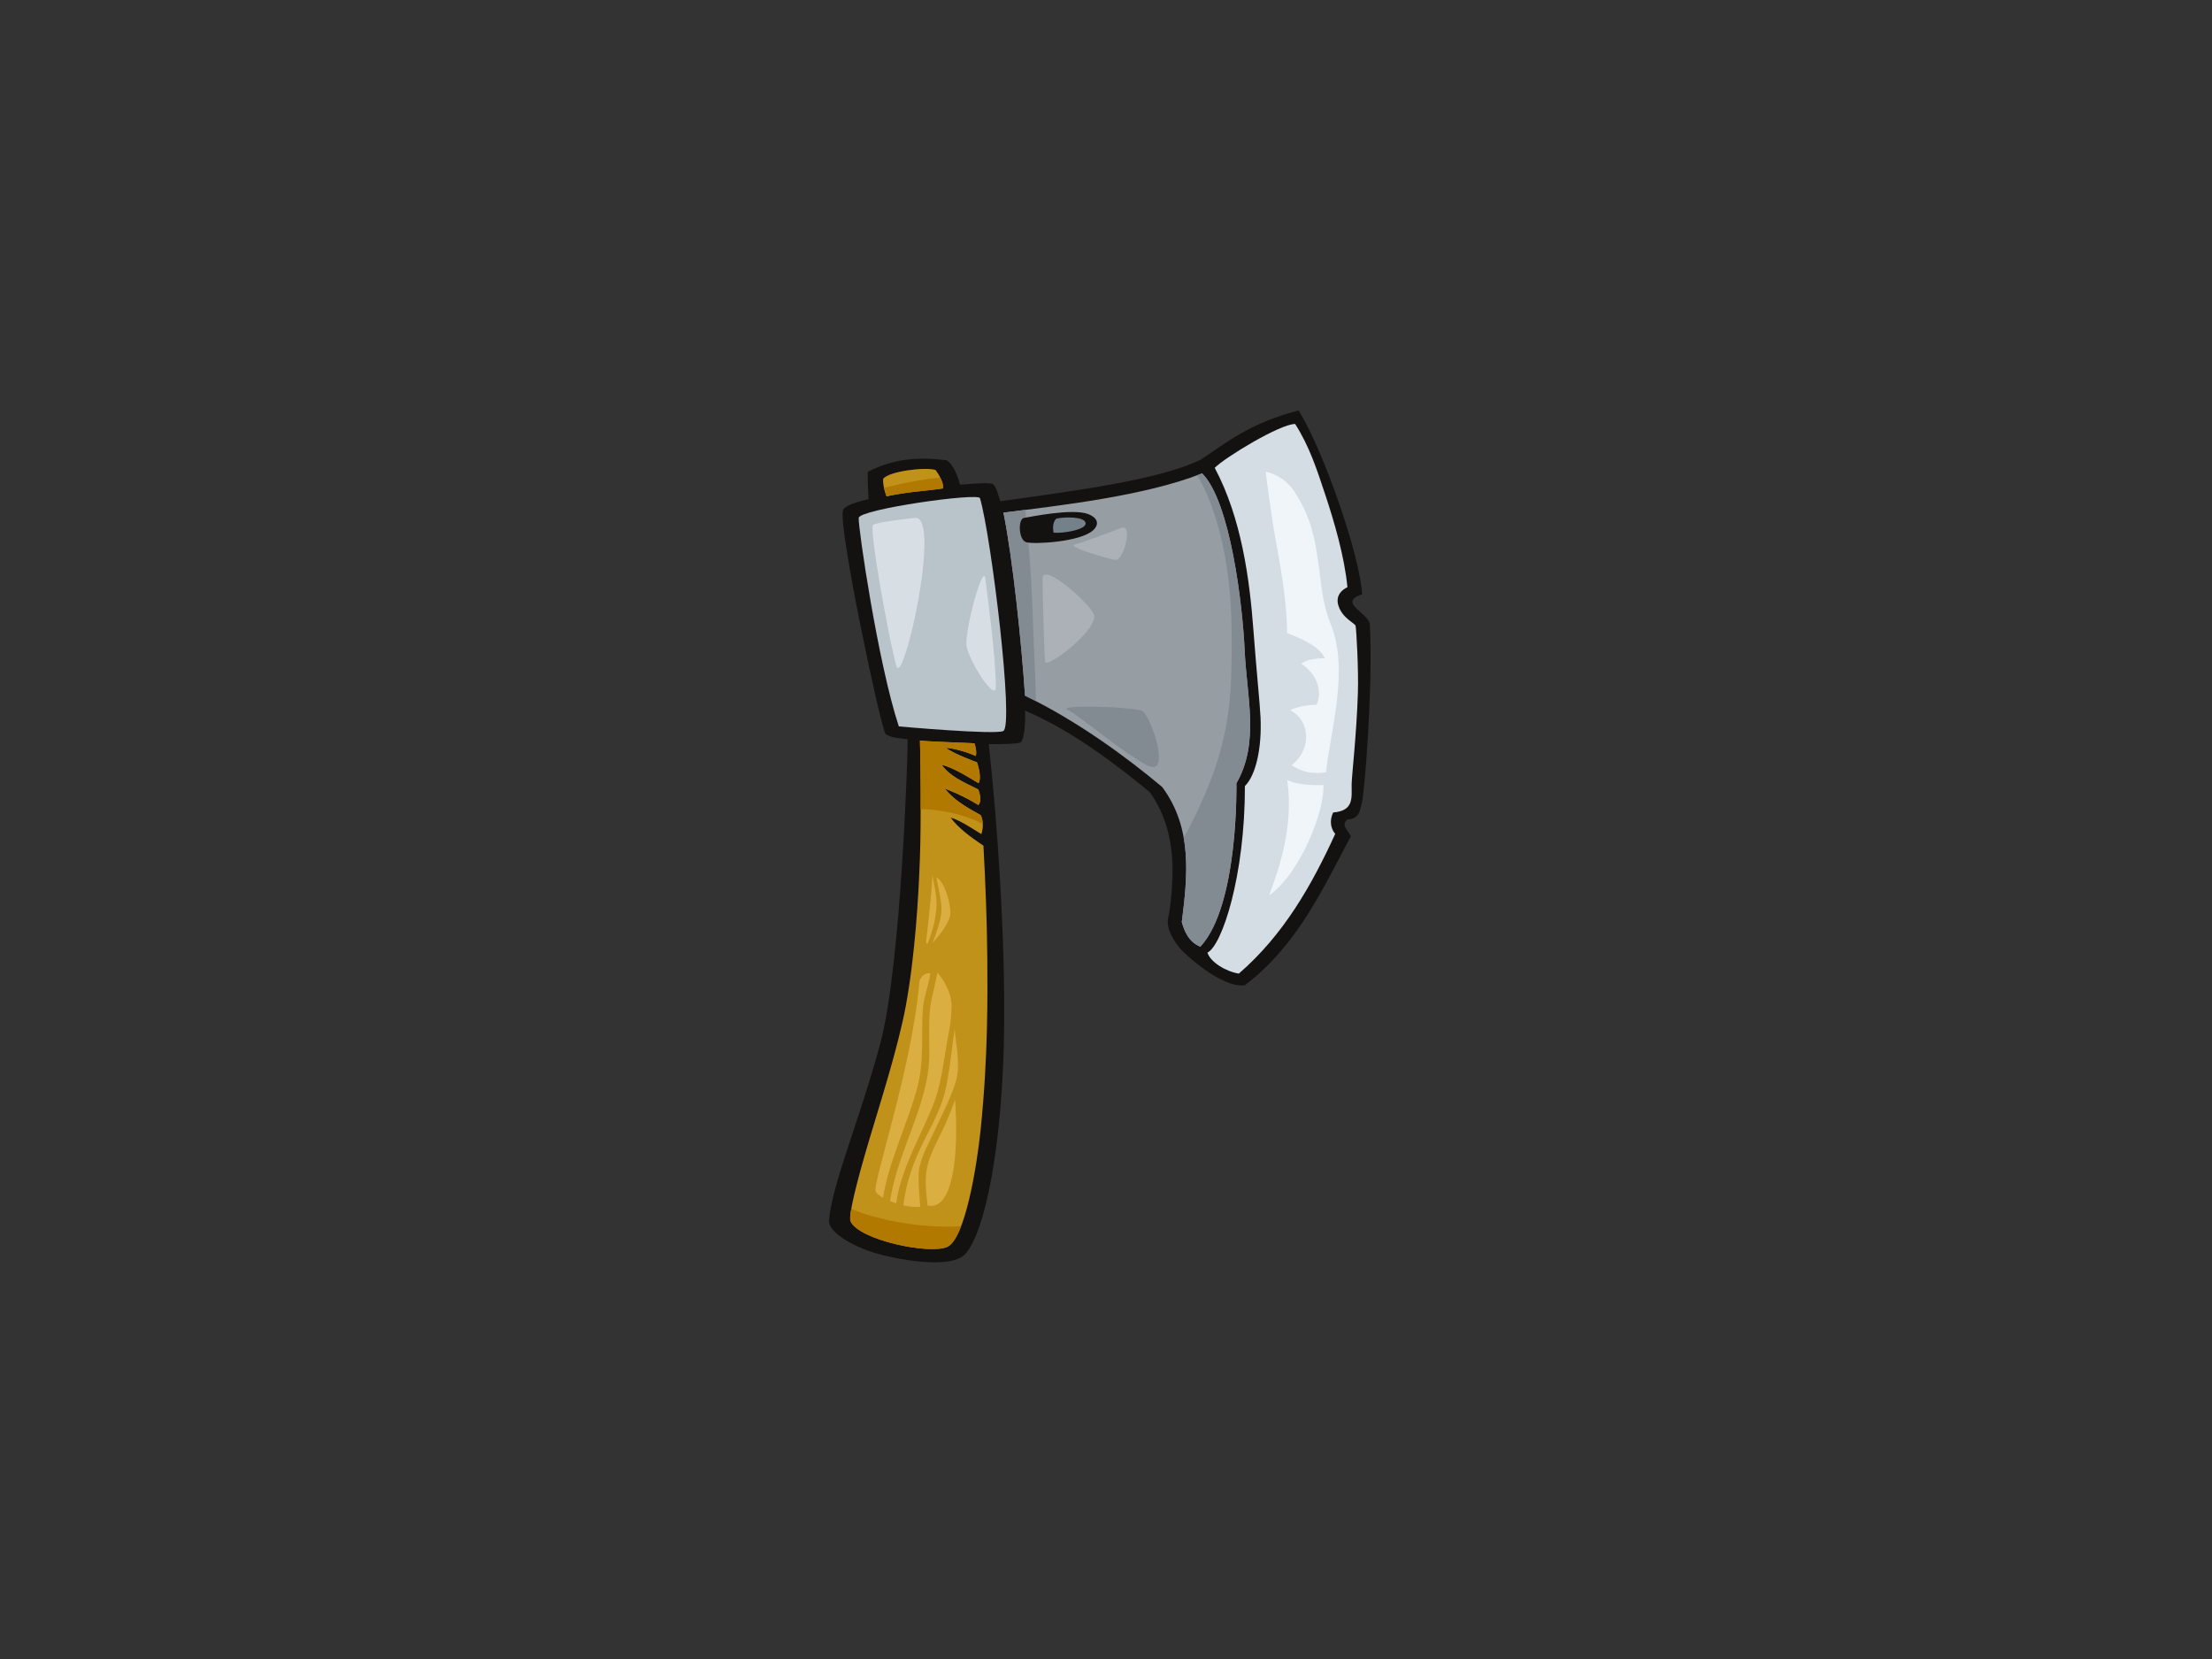 <?xml version="1.0" encoding="utf-8"?>
<!-- Generator: Adobe Illustrator 17.0.0, SVG Export Plug-In . SVG Version: 6.00 Build 0)  -->
<!DOCTYPE svg PUBLIC "-//W3C//DTD SVG 1.1//EN" "http://www.w3.org/Graphics/SVG/1.1/DTD/svg11.dtd">
<svg version="1.1" id="Layer_1" xmlns="http://www.w3.org/2000/svg" xmlns:xlink="http://www.w3.org/1999/xlink" x="0px" y="0px"
	 width="800px" height="600px" viewBox="0 0 800 600" enable-background="new 0 0 800 600" xml:space="preserve">
<rect x="0" y="0" width="800" height="600" fill="#333333" stroke="none"/>
<g>
	<path fill="#141111" d="M318.337,377.485c7.65-28.329,10.09-107.263,9.919-110.142c-3.727-0.423-5.839-0.473-8.003-1.866
		c-2.004-3.489-17.264-75.391-15.358-80.978c0.778-2.291,9.214-3.932,9.214-3.932s-0.344-6.867-0.313-9.921
		c9.383-4.712,17.75-5.502,28.657-4.188c3.379,2.49,4.723,8.864,4.723,8.864s10.741-1.059,11.902-0.265
		c1.158,0.792,2.045,4.199,2.688,6.232c24.719-3.511,57.034-7.508,72.364-14.988c8.921-5.763,17.486-13.26,35.573-17.847
		c9.197,15.138,22.139,52.421,22.925,66.47c-9.369,3.185,3.031,6.885,2.805,11.242c1.199,21.068-1.895,60.351-2.841,63.889
		c-0.943,3.541-0.761,5.886-5.316,6.357c-2.503,2.009,0.428,3.994,1.256,6.063c-10.37,19.439-19.414,39.512-38.35,53.874
		c-8.621,1.032-22.143-11.734-23.54-13.478c-3.922-4.897-4.818-8.598-4.067-11.395c0.753-2.8,1.7-13.092,1.452-19.161
		c-0.368-8.975-2.483-17.826-8.189-25.796c-10.826-8.975-27.79-22.197-45.129-29.518c0.265,3.804-0.247,11.003-1.708,11.543
		c-1.461,0.541-6.997,0.64-11.409,0.567c3.299,29.881,5.944,70.319,5.565,102.781c-0.488,41.484-6.732,73.794-14.13,81.705
		c-4.385,4.691-18.902,2.941-29.349,0.444c-10.452-2.499-20.256-8.264-19.857-12.707
		C301.043,427.808,310.683,405.814,318.337,377.485z"/>
	<path fill="#C19219" d="M320.621,179.498c8.084-1.71,13.272-1.801,20.397-2.85c0.485-1.833-1.603-5.334-2.682-6.688
		c-3.975-1.159-16.984,0.52-18.932,3.225C319.16,175.71,320.621,179.498,320.621,179.498z"/>
	<path fill="#B17900" d="M340.115,172.836c0.671,1.358,1.164,2.824,0.903,3.811c-7.125,1.049-12.313,1.14-20.397,2.85
		c0,0-0.54-1.406-0.911-3.074c0.075-0.021,0.148-0.041,0.221-0.063C326.26,174.799,335.294,172.954,340.115,172.836z"/>
	<path fill="#B9C3CA" d="M325.076,262.719c0,0,34.838,3.122,37.784,1.659c3.951-1.965-4.33-70.143-8.43-84.203
		c-0.608-2.077-43.603,3.988-43.867,7.13C310.299,190.447,317.524,239.867,325.076,262.719z"/>
	<path fill="#969DA3" d="M370.711,251.591c18.776,9.122,36.362,21.934,49.609,33.04c11.08,14.921,9.186,32.408,7.09,48.836
		c0.94,3.238,2.419,7.15,6.709,8.925c13.944-14.986,13.044-59.101,13.044-59.101c8.447-14.643,3.742-31.404,2.991-47.973
		c-0.752-16.569-5.15-53.889-15.4-64.118c-20.489,8.145-51.317,11.607-71.838,14.196
		C366.305,202.09,369.491,233.013,370.711,251.591z"/>
	<path fill="#838B92" d="M428.085,302.924c3.124-5.321,5.624-10.872,7.962-16.287c5.877-13.599,8.79-27.304,9.218-41.579
		c0.44-14.673,0.451-29.755-2.32-44.313c-1.752-9.202-4.585-19.813-9.965-28.876c0.593-0.223,1.196-0.44,1.773-0.67
		c10.25,10.229,14.648,47.549,15.4,64.118c0.751,16.569,5.456,33.33-2.991,47.973c0,0,0.899,44.114-13.044,59.101
		c-4.29-1.775-5.769-5.688-6.709-8.925C428.694,323.404,429.887,312.948,428.085,302.924z"/>
	<path fill="#838B92" d="M370.846,184.403c0.24,2.773,0.511,5.54,0.777,8.315c1.098,11.469,1.732,22.959,2.055,34.453
		c0.246,8.682,0.82,17.54,0.984,26.407c-1.31-0.679-2.629-1.344-3.951-1.987c-1.22-18.578-4.406-49.5-7.795-66.194
		C365.416,185.082,368.077,184.752,370.846,184.403z"/>
	<path fill="#141111" d="M371.228,196.13c2.92,0.755,19.456-0.092,24.092-4.338c2.645-2.421,1.311-4.729-1.826-5.893
		c-5.733-2.125-20.922,1.055-23.154,1.411C368.108,187.665,368.309,195.372,371.228,196.13z"/>
	<path fill="#74808A" d="M381.041,192.666c3.514,0.288,11.976-1.1,11.586-3.515c-0.392-2.416-7.755-2.219-10.551-1.605
		C380.611,188.798,380.746,191.274,381.041,192.666z"/>
	<path fill="#D4DDE3" d="M439.32,169.203c9.718,18.242,12.621,40.283,14.011,58.875c1.091,14.591,2.331,26.444,2.557,31.378
		c0.519,11.212-1.733,20.988-5.65,24.828c0.033,32.458-8.256,57.635-13.556,60.26c1.121,3.462,6.665,6.813,11.356,7.576
		c16.266-14.108,26.318-31.886,34.862-50.525c-1.83-2.127-2.017-5.154-0.742-7.743c7.71-0.633,6.619-5.558,6.676-10.211
		c0.037-2.986,1.764-17.693,2.263-32.991c0.277-8.556-0.559-23.188-0.829-24.275c-0.268-1.086-4.772-2.691-6.232-7.402
		c-1.46-4.709,3.279-6.591,3.279-6.591c-1.049-11.099-4.851-23.933-7.941-33.237c-3.091-9.305-5.753-17.645-10.964-25.798
		C463.015,153.275,442.933,165.495,439.32,169.203z"/>
	<path fill="#C19219" d="M332.709,310.028c-0.48,14.089-1.738,35.315-5.082,53.612c-2.751,15.079-9.79,36.868-13.34,48.86
		c-4.684,15.82-7.493,27.296-6.668,29.195c2.942,6.774,28.742,12.182,35.03,9.227c6.29-2.955,10.578-28.417,12.015-42.389
		c2.745-26.616,2.49-48.893,2.402-62.07c-0.085-13.178-0.73-28.498-1.392-40.627c-4.586-3.02-9.4-6.634-11.829-10.12
		c3.218,0.882,7.612,3.82,11.065,5.948c0.853-2.453,0.615-4.948-0.17-6.814c-5.646-3.121-9.825-5.595-13.063-9.654
		c0,0,6.266,2.23,12.133,5.945c1.158-1.07,0.768-3.759-0.018-5.625c-5.547-2.774-10.315-4.757-13.248-8.948
		c4.586,1.167,10.073,4.747,13.372,6.683c1.32-2.258-0.577-7.546-0.577-7.546s-8.629-3.115-11.203-5.24
		c3.032,0.196,7.499,1.494,10.785,2.953c0.484-2.031-0.503-4.59-0.503-4.59c-5.577-0.297-17.518-0.646-19.709-1.006
		C332.952,275.579,333.174,296.407,332.709,310.028z"/>
	<path fill="#B17900" d="M354.74,294.851c0.379,0.897,0.625,1.942,0.688,3.055c-6.657-3.225-14.438-5.091-22.45-5.327
		c0.023-10.056-0.118-19.933-0.268-24.756c2.191,0.36,14.132,0.708,19.709,1.006c0,0,0.987,2.559,0.503,4.59
		c-3.286-1.46-7.753-2.757-10.785-2.953c2.574,2.125,11.203,5.24,11.203,5.24s1.897,5.288,0.577,7.546
		c-3.298-1.937-8.786-5.516-13.372-6.683c2.932,4.191,7.7,6.173,13.248,8.948c0.786,1.866,1.176,4.555,0.018,5.625
		c-5.867-3.715-12.133-5.945-12.133-5.945C344.915,289.256,349.094,291.73,354.74,294.851z"/>
	<path fill="#B17900" d="M312.324,438.914c10.128,3.258,23.433,5.313,35.273,4.565c-1.466,3.82-3.12,6.584-4.947,7.442
		c-6.288,2.955-32.087-2.453-35.03-9.227c-0.264-0.602-0.154-2.182,0.262-4.545C309.254,437.8,310.716,438.398,312.324,438.914z"/>
	<path fill="#EFF5F9" d="M468.233,177.913c7.033,10.711,7.65,20.438,8.598,25.922c0.948,5.483,1.008,13.394,4.468,21.962
		c6.591,16.344,0.128,37.354-1.749,53.508c-5.106,0.727-8.67-0.09-12.462-2.538c6.714-5.008,7.559-15.497-0.48-19.931
		c2.665-1.373,6.859-1.94,9.584-1.969c2.238-5.047-0.082-11.272-5.61-14.821c2.191-1.624,5.602-1.985,8.525-1.985
		c-1.701-4.162-8.543-7.191-13.588-9.09c-0.144-11.846-2.333-23.618-4.407-35.07c-1.381-7.641-3.385-23.256-3.385-23.256
		S463.971,171.424,468.233,177.913z"/>
	<path fill="#DBAE42" d="M332.512,416.07c3.132-6.854,7.286-13.514,9.126-20.654c1.69-6.55,2.636-16.634,3.629-23.372
		c0.153,3.831,1.868,11.303,0.935,16.839c-0.935,5.537-5.211,13.571-8.687,21.054c-2.302,4.954-5.156,9.793-5.29,15.112
		c-0.094,3.82,0.336,7.622,0.596,11.431c-1.941,0.143-4.059-0.095-6.104-0.557C327.487,429.153,329.555,422.541,332.512,416.07z"/>
	<path fill="#DBAE42" d="M335.09,423.399c0.958-6.21,4.806-12.086,7.335-18.014c1.079-2.531,2.081-5.069,2.995-7.619
		c1.404,20.185-0.777,40.257-9.957,38.22C335.065,431.788,334.45,427.549,335.09,423.399z"/>
	<path fill="#DBAE42" d="M342.419,377.373c-1.329,7.56-2.092,15.389-5.114,22.708c-4.904,11.892-11.441,22.857-13.207,35.122
		c-0.757-0.247-1.491-0.514-2.177-0.797c2.26-15.68,11.154-30.388,13.641-46.09c1.43-9.026-0.554-18.271,1.439-27.233
		c0.515-2.314,1.548-6.814,2.035-9.342c1.925,2.133,5.241,7.122,5.111,12.56C344.019,369.736,343.182,373.028,342.419,377.373z"/>
	<path fill="#DBAE42" d="M332.493,355.434c0.23-2.612,2.717-3.752,3.952-3.417c-0.51,4.317-2.432,8.792-2.688,12.875
		c-0.595,9.493,0.513,18.883-1.974,28.284c-3.551,13.43-10.255,26.413-12.418,39.998c-1.329-0.752-2.286-1.508-2.634-2.134
		C315.292,428.458,329.689,387.04,332.493,355.434z"/>
	<path fill="#D7DFE4" d="M331.05,187.286c0,0-13.732,1.42-15.294,2.563c-1.567,1.144,5.914,42.355,8.394,50.901
		C326.63,249.295,340.568,186.794,331.05,187.286z"/>
	<path fill="#EFF5F9" d="M478.616,283.92c0,0-8.724,0.462-13.086-1.846c2.494,16.842-3.116,32.53-6.543,41.757
		C470.515,315.757,479.239,292.687,478.616,283.92z"/>
	<path fill="#ABB1B6" d="M377.043,209.174c0,4.153,0.625,27.685,0.937,30.221c0.314,2.538,18.071-10.612,17.76-16.61
		C395.56,219.328,377.043,202.945,377.043,209.174z"/>
	<path fill="#ABB1B6" d="M405.397,190.949c-4.303,1.699-14.022,5.305-16.825,5.998c-2.803,0.692,12.151,5.307,14.955,5.537
		C406.332,202.715,410.071,189.103,405.397,190.949z"/>
	<path fill="#DBAE42" d="M337.24,316.615c0.613,3.566,1.554,7.111,1.46,10.709c-0.127,4.87-1.441,9.485-3.279,14.071
		c-0.362-0.149-0.543-0.592-0.436-1.418c0.624-4.844,1.91-16.599,2.182-22.609C337.179,317.076,337.208,316.836,337.24,316.615z"/>
	<path fill="#DBAE42" d="M340.489,329.299c0.099-3.842-1.237-8.269-1.837-12.051c3.15,1.816,5.231,9.754,5.056,13.269
		c-0.151,3.034-4.204,8.177-6.369,10.381C338.559,337.609,340.403,332.68,340.489,329.299z"/>
	<path fill="#838B92" d="M414.63,276.672c-9.389-5.02-24.29-17.985-28.514-19.94c-4.226-1.955,23.762-1.173,26.93,0.391
		C416.213,258.687,424.137,281.755,414.63,276.672z"/>
	<path fill="#D7DFE4" d="M356.375,209.367c0.624,5.316,3.784,28.01,3.784,38.986c0,6.067-9.84-9.463-10.597-14.762
		C348.805,228.292,355.617,202.932,356.375,209.367z"/>
</g>
</svg>
